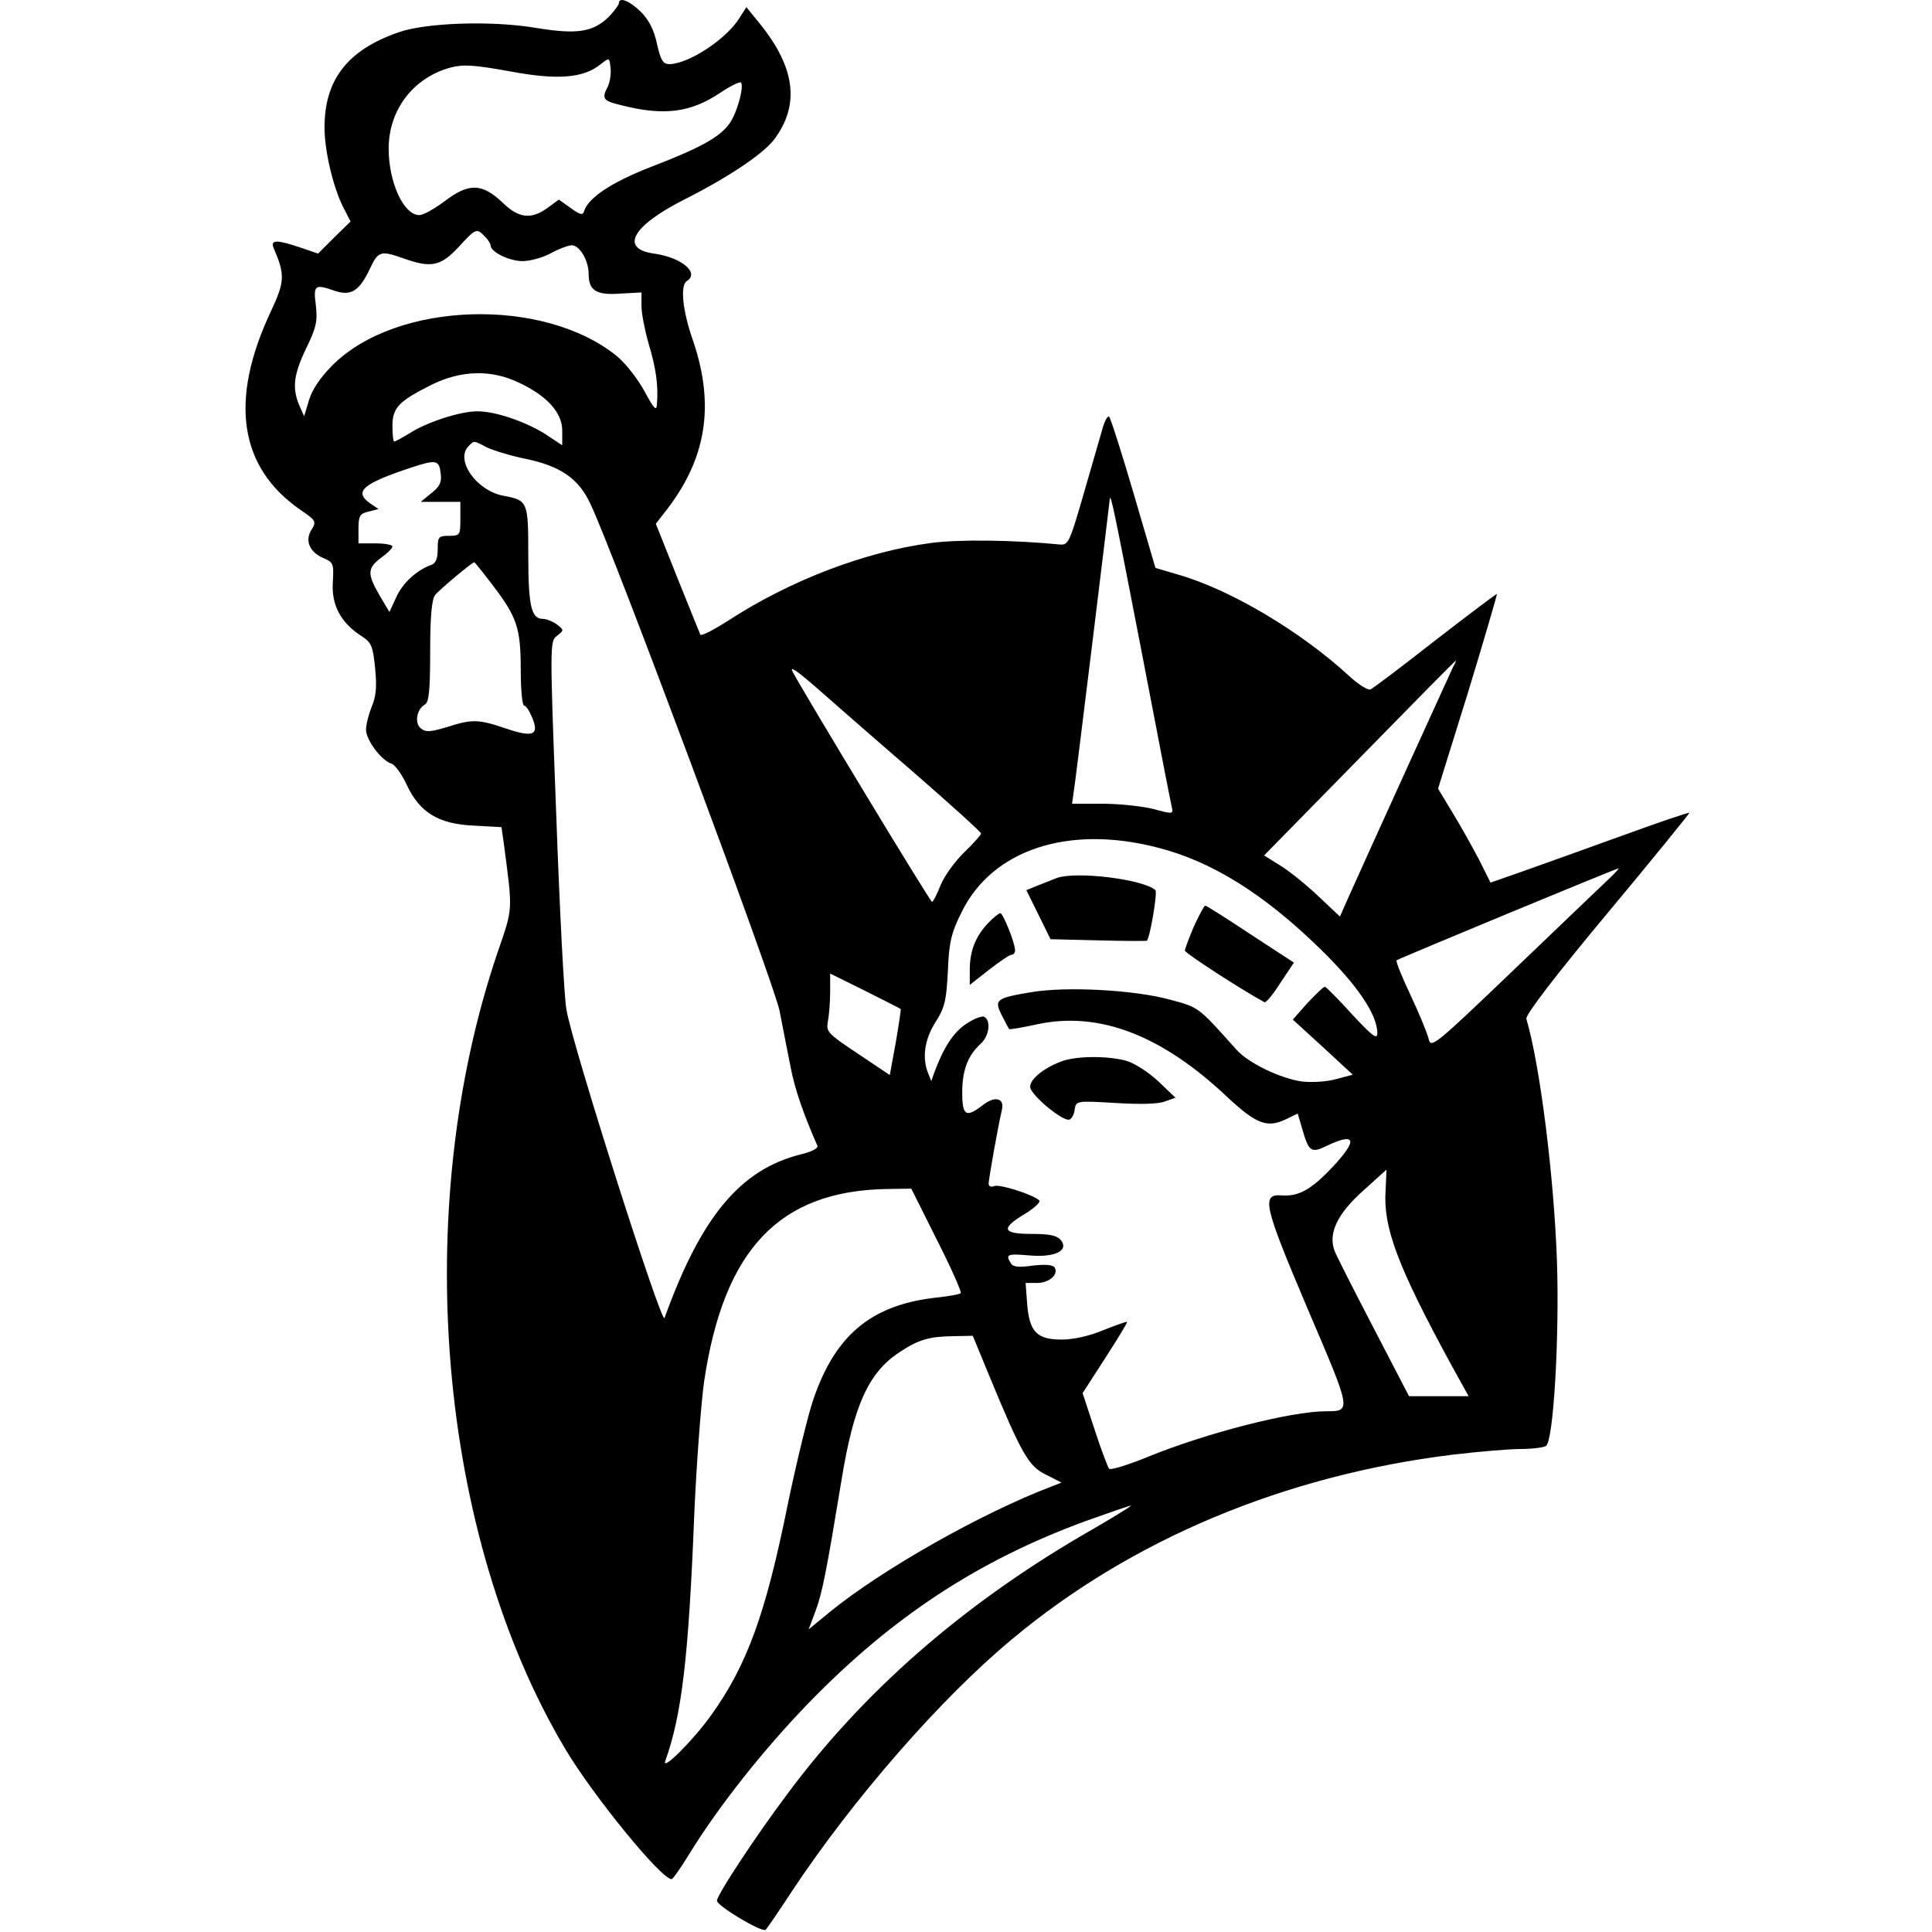 <?xml version="1.0" standalone="no"?>
<!DOCTYPE svg PUBLIC "-//W3C//DTD SVG 20010904//EN"
 "http://www.w3.org/TR/2001/REC-SVG-20010904/DTD/svg10.dtd">
<svg version="1.0" xmlns="http://www.w3.org/2000/svg"
 width="512pt" height="512pt" viewBox="0 0 512 512"
 preserveAspectRatio="xMidYMid meet">
<g transform="translate(0,512) scale(0.1,-0.1)"
fill="#000000" stroke="none">
<path d="M1640 5111 c0 -4 -12 -20 -26 -35 -42 -41 -84 -48 -193 -30 -119 20
-293 14 -366 -12 -134 -47 -195 -125 -195 -252 0 -62 23 -159 50 -212 l19 -37
-43 -42 -43 -43 -47 16 c-62 21 -80 21 -71 -1 31 -72 30 -89 -8 -170 -110
-235 -83 -412 79 -524 41 -28 43 -31 30 -52 -19 -29 -6 -60 31 -76 26 -11 28
-14 25 -64 -4 -60 21 -107 75 -142 28 -18 31 -27 37 -85 5 -49 3 -75 -9 -103
-8 -20 -15 -47 -15 -61 0 -27 41 -82 68 -90 9 -3 27 -28 40 -56 34 -73 84
-104 178 -108 l73 -4 6 -42 c24 -184 25 -169 -16 -289 -232 -682 -159 -1544
179 -2112 74 -124 254 -345 282 -345 3 0 25 31 48 69 78 126 195 274 316 399
221 227 447 376 733 481 62 22 116 41 120 41 4 0 -56 -37 -133 -81 -317 -186
-577 -413 -778 -684 -84 -112 -186 -267 -186 -282 0 -14 121 -86 129 -77 5 5
37 52 71 104 162 244 394 510 582 666 316 264 721 434 1168 489 68 8 149 15
180 15 30 0 61 4 67 8 20 13 36 291 29 492 -8 225 -45 518 -81 640 -3 10 79
117 215 280 121 145 218 265 217 266 -1 2 -83 -26 -182 -62 -99 -36 -217 -78
-262 -94 l-83 -29 -31 62 c-18 34 -49 90 -70 124 l-38 63 80 257 c43 141 77
258 76 259 -1 1 -74 -54 -162 -122 -88 -69 -166 -128 -173 -131 -7 -3 -32 13
-56 35 -128 118 -314 229 -453 269 l-61 18 -58 198 c-32 109 -61 200 -65 203
-5 2 -13 -15 -19 -38 -7 -24 -29 -101 -50 -173 -35 -121 -39 -130 -61 -128
-123 12 -267 14 -342 4 -174 -23 -373 -99 -536 -205 -39 -25 -72 -42 -75 -38
-2 4 -29 72 -61 151 l-57 143 21 27 c113 141 137 285 77 460 -27 77 -34 145
-16 156 35 22 -14 63 -87 73 -92 13 -57 74 82 144 115 58 209 121 237 159 68
91 56 190 -39 307 l-35 43 -18 -28 c-34 -56 -134 -122 -186 -123 -17 0 -23 10
-33 54 -8 38 -22 64 -43 85 -31 30 -58 40 -58 22z m-29 -220 c-17 -32 -13 -38
32 -49 116 -30 187 -21 267 33 27 18 52 30 54 26 8 -13 -12 -84 -32 -110 -26
-35 -76 -63 -206 -113 -103 -40 -166 -81 -178 -117 -3 -12 -10 -11 -36 8 l-31
22 -30 -22 c-43 -31 -76 -28 -119 14 -55 52 -90 53 -156 2 -26 -19 -54 -35
-65 -35 -41 0 -81 86 -81 176 0 103 65 188 164 215 34 9 62 7 157 -10 127 -24
196 -18 241 19 23 18 23 18 26 -10 2 -16 -2 -38 -7 -49z m-327 -397 c9 -8 16
-20 16 -24 0 -18 50 -42 85 -42 19 0 53 9 75 21 22 12 47 21 55 21 21 0 45
-40 45 -76 0 -44 20 -57 85 -52 l55 3 0 -36 c0 -20 9 -65 19 -100 19 -63 26
-109 22 -159 -1 -21 -7 -15 -33 33 -18 33 -50 74 -73 93 -194 158 -584 146
-754 -24 -32 -32 -54 -65 -62 -92 l-13 -43 -13 29 c-19 46 -15 81 18 150 27
55 31 73 26 115 -7 54 -3 57 51 38 42 -14 64 0 91 56 23 50 29 52 91 30 73
-26 98 -20 144 29 47 51 49 52 70 30z m91 -388 c75 -35 115 -80 115 -127 l0
-39 -47 31 c-54 33 -131 59 -178 59 -45 0 -131 -28 -176 -56 -21 -13 -41 -24
-44 -24 -3 0 -5 18 -5 41 0 49 17 66 105 110 78 38 157 40 230 5z m-84 -172
c17 -8 63 -22 102 -30 92 -19 140 -52 171 -118 58 -119 488 -1273 502 -1345 8
-42 21 -108 29 -148 11 -59 35 -127 71 -209 3 -7 -14 -16 -43 -23 -161 -40
-265 -165 -362 -434 -7 -21 -245 725 -260 818 -6 33 -18 266 -27 518 -17 449
-17 458 2 472 19 15 19 15 0 30 -11 8 -28 15 -38 15 -30 0 -38 35 -38 168 0
143 -1 146 -65 158 -72 13 -130 95 -93 132 15 15 13 15 49 -4z m-123 -70 c3
-22 -3 -34 -25 -51 l-28 -23 53 0 52 0 0 -45 c0 -43 -1 -45 -30 -45 -28 0 -30
-3 -30 -35 0 -25 -5 -38 -17 -42 -39 -14 -76 -48 -93 -86 l-18 -39 -26 44
c-33 57 -33 72 4 100 17 12 30 25 30 30 0 4 -20 8 -45 8 l-45 0 0 39 c0 34 4
40 26 45 l27 7 -22 15 c-44 31 -21 52 109 95 67 22 74 20 78 -17z m1857 -469
c41 -214 77 -400 80 -412 5 -21 4 -21 -48 -7 -28 7 -89 14 -134 14 l-82 0 4
28 c4 20 91 734 96 779 2 19 12 -30 84 -402z m-1720 175 c65 -85 75 -114 75
-225 0 -52 4 -95 9 -95 5 0 14 -14 21 -31 20 -47 3 -54 -68 -30 -74 25 -90 26
-158 4 -44 -13 -56 -14 -69 -3 -17 14 -11 50 11 63 11 6 14 39 14 141 0 90 4
137 13 149 10 13 98 87 104 87 1 0 23 -27 48 -60z m2546 -217 c-8 -17 -223
-489 -277 -610 l-23 -52 -53 50 c-29 28 -74 65 -100 82 l-48 30 253 258 c138
141 253 258 255 258 1 1 -1 -7 -7 -16z m-1433 -277 c100 -87 182 -161 182
-165 0 -3 -20 -26 -44 -49 -25 -24 -53 -63 -63 -87 -10 -25 -20 -45 -23 -45
-5 0 -334 544 -369 609 -10 18 9 5 60 -39 41 -36 156 -137 257 -224z m649
-202 c143 -36 281 -122 429 -266 100 -97 154 -176 154 -226 0 -18 -13 -8 -67
50 -36 40 -69 73 -72 73 -4 0 -24 -20 -46 -43 l-39 -44 80 -73 79 -73 -45 -12
c-25 -7 -65 -9 -90 -6 -57 8 -142 49 -173 84 -103 115 -99 112 -177 133 -96
26 -273 35 -365 20 -96 -16 -101 -20 -80 -62 10 -19 18 -35 19 -36 1 -2 36 4
77 13 162 34 327 -29 499 -191 78 -73 107 -85 156 -62 l33 16 11 -37 c18 -64
24 -69 65 -49 78 37 84 17 18 -54 -57 -61 -91 -80 -135 -77 -57 5 -49 -26 68
-302 116 -271 116 -270 48 -270 -93 0 -318 -58 -470 -120 -54 -22 -101 -37
-105 -32 -3 4 -21 50 -38 103 l-32 97 60 93 c33 51 59 94 58 96 -2 1 -30 -9
-63 -22 -35 -15 -79 -25 -110 -25 -66 0 -86 20 -92 95 l-4 55 30 0 c32 0 58
22 47 41 -5 7 -24 9 -58 5 -36 -5 -52 -4 -58 6 -15 24 -10 26 49 21 68 -6 106
13 83 41 -10 12 -31 16 -77 16 -78 0 -83 14 -18 53 26 16 43 32 38 36 -18 16
-104 43 -119 38 -8 -4 -15 -1 -15 6 0 12 25 153 35 195 8 32 -18 39 -51 13
-44 -34 -54 -28 -54 34 0 59 15 98 49 129 22 20 28 60 10 71 -5 4 -27 -4 -48
-18 -35 -23 -61 -64 -86 -132 l-7 -20 -8 20 c-17 41 -10 90 19 136 25 39 29
58 33 136 3 77 9 101 37 157 81 164 282 231 518 170z m1198 -82 c-17 -16 -130
-124 -251 -240 -214 -205 -222 -211 -228 -185 -4 16 -25 67 -48 116 -23 48
-39 89 -37 92 4 4 578 242 589 244 2 1 -9 -12 -25 -27z m-1878 -346 c1 -1 -5
-41 -13 -88 l-16 -87 -85 57 c-80 53 -84 58 -79 85 3 16 6 51 6 78 l0 49 93
-46 c50 -25 93 -47 94 -48z m1285 -480 c-7 -99 32 -202 174 -463 l46 -83 -79
0 -79 0 -94 181 c-52 100 -99 192 -104 206 -16 46 9 97 76 157 34 31 62 56 62
56 1 0 -1 -24 -2 -54z m-1189 -132 c38 -75 66 -138 63 -141 -2 -3 -36 -9 -75
-13 -165 -21 -259 -101 -316 -270 -14 -41 -44 -165 -67 -275 -59 -293 -108
-427 -203 -560 -47 -66 -132 -151 -122 -122 44 123 62 275 77 657 6 135 18
292 26 349 52 350 199 505 484 510 l65 1 68 -136z m137 -356 c88 -213 106
-244 152 -266 l41 -21 -28 -11 c-184 -70 -449 -220 -586 -332 l-56 -46 18 48
c18 48 29 104 69 347 32 197 71 285 153 339 51 34 79 42 143 43 l52 1 42 -102z"/>
<path d="M2800 2793 c-8 -3 -30 -12 -48 -19 l-32 -13 32 -65 32 -65 125 -3
c69 -2 128 -2 130 -1 8 4 29 128 23 134 -32 29 -211 51 -262 32z"/>
<path d="M3164 2665 c-13 -31 -24 -60 -24 -64 0 -7 155 -107 211 -137 4 -2 23
21 42 51 l36 54 -115 75 c-63 42 -117 76 -120 76 -3 0 -16 -25 -30 -55z"/>
<path d="M2618 2673 c-33 -35 -48 -73 -48 -124 l0 -39 51 40 c28 22 55 40 60
40 5 0 9 5 9 12 0 19 -32 98 -39 98 -4 0 -19 -12 -33 -27z"/>
<path d="M2815 2308 c-47 -17 -85 -47 -85 -68 0 -21 87 -93 104 -87 6 2 13 14
14 27 4 23 5 23 108 17 64 -4 114 -3 131 4 l28 10 -46 44 c-26 24 -63 48 -85
54 -48 13 -129 13 -169 -1z"/>
</g>
</svg>
